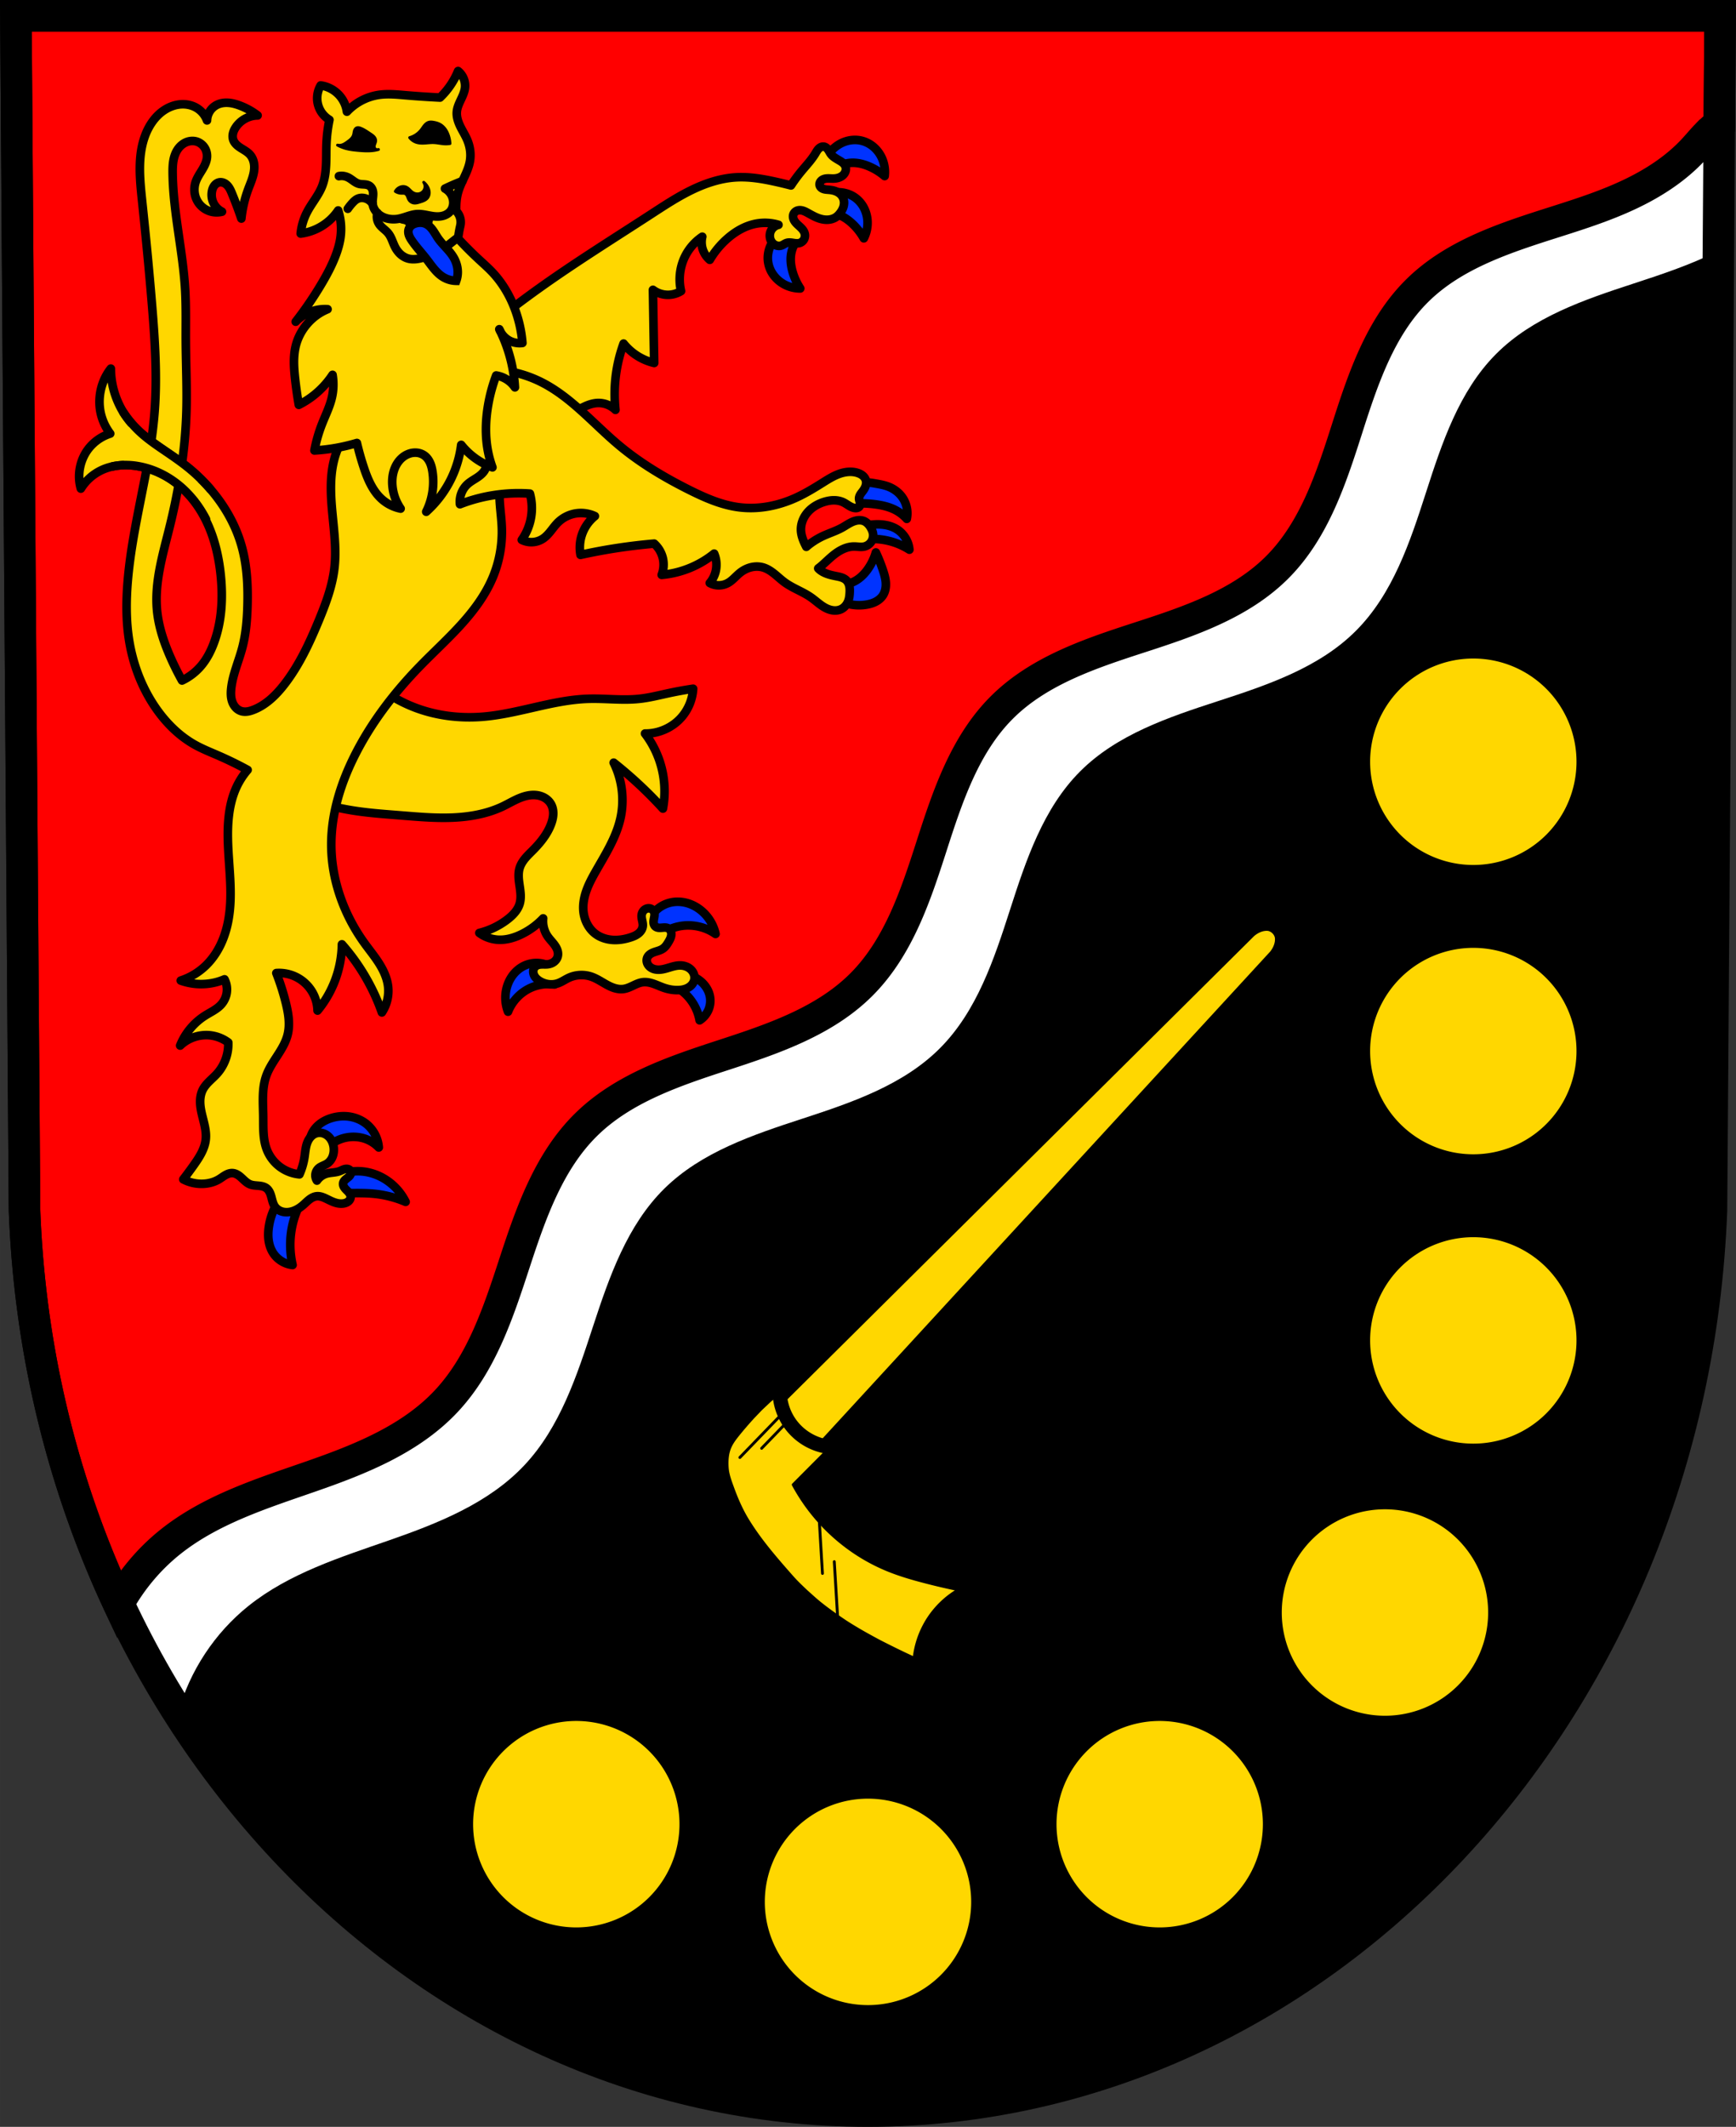 <svg xmlns="http://www.w3.org/2000/svg" width="646.036" height="791.22" viewBox="0 0 605.658 741.769"><rect x="0" y="0" width="605.658" height="741.769" fill="#333333" stroke="none"/><path style="fill:#fff;fill-rule:evenodd;stroke:none;stroke-width:11;stroke-opacity:1" d="m-45.975 44.918 3.015 416.625c6.58 175.25 136.598 314.046 294.274 314.144 157.533-.215 287.6-139.061 294.273-314.144l3.016-416.625H251.321z" transform="translate(51.515 -39.418)"/><path style="fill:red;fill-opacity:1;fill-rule:evenodd;stroke:#000;stroke-width:11;stroke-opacity:1" d="m5.54 5.5 3.015 416.625c1.852 49.341 13.492 95.792 32.777 137.072 4.569-8.19 10.696-15.517 18.02-21.379 14.178-11.349 31.968-16.931 49.12-22.898 17.154-5.967 34.715-12.946 47.15-26.184 12.445-13.25 18.299-31.2 23.958-48.476 5.66-17.276 11.892-35.176 24.828-47.95 12.941-12.778 30.917-18.78 48.205-24.425 17.289-5.646 35.253-11.75 48.065-24.658 12.814-12.911 18.78-30.921 24.353-48.237 5.573-17.315 11.574-35.32 24.432-48.187 12.858-12.868 30.86-18.884 48.162-24.5 17.302-5.617 35.3-11.669 48.11-24.584 12.812-12.919 18.714-30.966 24.255-48.297 5.541-17.33 11.566-35.364 24.53-48.131 12.972-12.775 31.098-18.517 48.449-24.033 8.675-2.758 17.365-5.574 25.593-9.467 8.23-3.893 16.03-8.914 22.227-15.582 1.538-1.654 2.973-3.404 4.541-5.03a44.467 44.467 0 0 1 4.518-4.062l.271-37.617H5.54z"/><path style="fill:#000;fill-opacity:1;fill-rule:evenodd;stroke:none;stroke-width:11;stroke-opacity:1" d="M599.525 87.469c-9.36 4.752-19.592 8.15-29.601 11.42-17.288 5.647-35.25 11.753-48.063 24.66-12.815 12.91-18.79 30.918-24.365 48.232-5.575 17.315-11.574 35.319-24.422 48.196-12.847 12.876-30.837 18.915-48.135 24.54-17.297 5.626-35.287 11.667-48.134 24.544-12.848 12.877-18.845 30.88-24.42 48.195-5.576 17.314-11.55 35.32-24.365 48.228-12.815 12.906-30.779 19.01-48.067 24.657-17.288 5.646-35.264 11.648-48.205 24.427-12.935 12.774-19.167 30.673-24.826 47.95-5.66 17.276-11.513 35.226-23.96 48.476-12.433 13.237-29.996 20.217-47.15 26.184-17.153 5.966-34.94 11.549-49.119 22.898-11.771 9.423-20.465 22.616-24.521 37.137 53.477 84.186 141.605 138.995 240.658 139.057 157.534-.215 287.6-139.062 294.274-314.145l2.421-334.656z"/><path style="fill:none;fill-rule:evenodd;stroke:#000;stroke-width:11;stroke-opacity:1" d="m-45.975 44.918 3.015 416.625c6.58 175.25 136.598 314.046 294.274 314.144 157.533-.215 287.6-139.061 294.273-314.144l3.016-416.625H251.321z" transform="translate(51.515 -39.418)"/><path style="fill:#03f;fill-opacity:1;fill-rule:evenodd;stroke:#000;stroke-width:3;stroke-linecap:butt;stroke-linejoin:round;stroke-miterlimit:4;stroke-dasharray:none;stroke-opacity:1" d="M116.073 148.278a9.824 9.824 0 0 1 2.006.175 10.129 10.129 0 0 1 4.396 2.066 11.164 11.164 0 0 1 3.01 3.82 11.83 11.83 0 0 1 1.09 6.542 21.336 21.336 0 0 0-5.228-3.272c-2.19-.961-4.594-1.552-6.973-1.307a10.407 10.407 0 0 0-6.1 2.835l-2.834-3.054a12.8 12.8 0 0 1 2.833-4.36c1.264-1.274 2.806-2.278 4.502-2.864a10.556 10.556 0 0 1 3.298-.581zm-5.529 18.248c1.794.04 3.583.53 5.115 1.463 1.396.851 2.565 2.06 3.402 3.466a11.178 11.178 0 0 1 1.496 4.63 11.82 11.82 0 0 1-1.25 6.512 21.355 21.355 0 0 0-3.767-4.886c-1.719-1.663-3.767-3.055-6.082-3.653a10.406 10.406 0 0 0-6.706.535l-1.594-3.846a12.795 12.795 0 0 1 4.172-3.102c1.627-.755 3.421-1.16 5.214-1.12zM94.936 178.5l2.683 3.185a10.413 10.413 0 0 0-3.548 5.716c-.532 2.333-.238 4.792.45 7.083a21.36 21.36 0 0 0 2.612 5.59c-2.24 0-4.477-.66-6.358-1.875a11.16 11.16 0 0 1-3.423-3.455 10.136 10.136 0 0 1-1.517-4.616c-.126-1.79.256-3.607 1.043-5.22.787-1.612 1.972-3.02 3.39-4.12a12.793 12.793 0 0 1 4.668-2.288zm25.144 89.268c1.099-.052 2.193.141 3.276.332 1.511.267 3.034.53 4.468 1.078 1.877.717 3.579 1.934 4.777 3.548a9.76 9.76 0 0 1 1.695 7.707 14.027 14.027 0 0 0-3.698-2.93c-2.267-1.24-4.835-1.828-7.396-2.158a40.703 40.703 0 0 0-6.626-.306l-.77-3.394a3.705 3.705 0 0 1 1.233-2.773c.824-.729 1.943-1.051 3.041-1.104zm3.325 14.592c.535-.02 1.072-.016 1.607.014 2.024.11 4.06.588 5.784 1.651 2.474 1.526 4.16 4.26 4.409 7.155a24.13 24.13 0 0 0-6.062-2.753 24.171 24.171 0 0 0-9.642-.823l-.827-4.405a17.547 17.547 0 0 1 4.731-.838zm.106 9.79a58.752 58.752 0 0 1 2.464 6.166c.483 1.438.913 2.91 1.004 4.425.092 1.514-.179 3.088-1.004 4.36-.612.944-1.505 1.687-2.5 2.21-.996.524-2.093.84-3.201 1.03-3.224.553-6.62.058-9.554-1.39l-.768-5.858a9.26 9.26 0 0 0 4.775-.308c2.567-.871 4.64-2.844 6.165-5.087a19.805 19.805 0 0 0 2.619-5.549zM54.536 413.974c.913.012 1.825.132 2.712.35 1.773.437 3.444 1.265 4.898 2.37a14.728 14.728 0 0 1 5.426 8.505c-3.47-2.427-7.897-3.444-12.078-2.776a16.625 16.625 0 0 0-8.397 3.99l-3.152-4.86a10.943 10.943 0 0 1 2.977-4.685 10.934 10.934 0 0 1 7.614-2.894zM5.4 435.333c.428.012.854.051 1.277.119 1.693.269 3.314.986 4.654 2.055l.07 5.305a15.237 15.237 0 0 0-8.432 1.235c-3.525 1.62-6.38 4.65-7.79 8.266a13.491 13.491 0 0 1-.193-9.241c.546-1.583 1.397-3.066 2.526-4.302 1.13-1.235 2.54-2.222 4.108-2.809a10.021 10.021 0 0 1 3.78-.628zm48.4 3.51a14.29 14.29 0 0 1 4.077.53c1.812.51 3.532 1.395 4.914 2.672 1.382 1.278 2.413 2.96 2.794 4.803a8.179 8.179 0 0 1-.466 4.793 8.17 8.17 0 0 1-3.098 3.684c-.728-4.172-3.127-8.03-6.549-10.524a16.632 16.632 0 0 0-8.753-3.142l5.712-2.732a14.19 14.19 0 0 1 1.37-.085zm-116.236 49.919c.821-.016 1.643.04 2.454.172 2.162.355 4.24 1.265 5.923 2.668a11.746 11.746 0 0 1 4.141 8.065 12.103 12.103 0 0 0-3.706-2.616c-3.057-1.386-6.67-1.423-9.803-.219a13.506 13.506 0 0 0-5.666 4.142l-5.014-1.088a9.216 9.216 0 0 1 1.746-6.54c1.434-1.92 3.593-3.216 5.882-3.926a14.664 14.664 0 0 1 4.043-.658zm5.326 19.19c3.47.03 6.906 1.146 9.806 3.053a19.612 19.612 0 0 1 6.755 7.63 37.531 37.531 0 0 0-11.112-2.835c-2.605-.25-5.227-.229-7.844-.218-2.107.008-4.214.008-6.32 0l1.525-6.105a17.073 17.073 0 0 1 7.19-1.526zm-26.582 8.72 7.19 1.091a31.461 31.461 0 0 0-3.705 9.81 31.504 31.504 0 0 0 .218 13.08c-2.713-.292-5.264-1.855-6.754-4.143-.864-1.325-1.378-2.861-1.6-4.427-.22-1.567-.156-3.164.073-4.729a22.769 22.769 0 0 1 4.578-10.682z" transform="translate(182.064 -99.475)"/><path d="M104.924 150.617c.172-.02.346-.017.516.016.299.058.577.204.814.395.237.191.435.427.61.677.348.5.605 1.06.974 1.545.823 1.083 2.112 1.68 3.268 2.398a6.5 6.5 0 0 1 1.009.74c.306.285.569.62.733 1.003.234.545.254 1.173.09 1.742a3.226 3.226 0 0 1-.943 1.48c-.878.796-2.101 1.117-3.286 1.14-1.047.019-2.12-.17-3.128.11-.504.141-.986.408-1.315.815a1.82 1.82 0 0 0-.352.695 1.553 1.553 0 0 0 0 .777c.085.31.276.587.519.798.243.211.536.36.842.46.611.201 1.267.212 1.908.27.816.071 1.63.223 2.388.533.758.31 1.46.785 1.969 1.428.536.678.84 1.533.871 2.397a5.011 5.011 0 0 1-.404 2.096c-.276.662-.67 1.271-1.12 1.829-.324.4-.68.778-1.09 1.09-.908.69-2.055 1.029-3.196 1.063-1.14.035-2.275-.221-3.34-.627-1.216-.463-2.347-1.117-3.486-1.744-.539-.296-1.085-.59-1.671-.773-.586-.184-1.222-.254-1.817-.099a2.349 2.349 0 0 0-.92.47 2.096 2.096 0 0 0-.604.838 2.237 2.237 0 0 0-.128 1.049c.038.353.151.697.311 1.014.32.635.821 1.158 1.341 1.642.481.448.986.873 1.424 1.362.438.49.81 1.055.973 1.691a2.83 2.83 0 0 1-.221 1.986 2.623 2.623 0 0 1-1.522 1.284c-.735.228-1.527.107-2.288-.012-.761-.12-1.558-.232-2.288.012-.618.206-1.131.65-1.743.871-.784.285-1.69.17-2.41-.252-.719-.422-1.25-1.134-1.511-1.927a3.946 3.946 0 0 1 .308-3.133 3.944 3.944 0 0 1 2.524-1.882 16.686 16.686 0 0 0-7.626-.436c-3.922.693-7.496 2.79-10.46 5.45a30.383 30.383 0 0 0-5.884 7.195 8.092 8.092 0 0 1-2.396-3.487 8.11 8.11 0 0 1-.218-4.579 17.964 17.964 0 0 0-5.23 5.45c-2.456 3.987-3.257 8.96-2.178 13.517a8.743 8.743 0 0 1-4.576 1.308 8.76 8.76 0 0 1-5.23-1.744 9241.303 9241.303 0 0 0 .435 25.508 19.5 19.5 0 0 1-10.676-6.759 51.558 51.558 0 0 0-2.833 12.208 51.565 51.565 0 0 0 0 10.9 8.515 8.515 0 0 0-6.102-2.397c-1.663.043-3.279.58-4.782 1.293-1.503.713-2.914 1.604-4.369 2.412-4.418 2.458-9.328 4.172-14.38 4.361a25.412 25.412 0 0 1-13.61-3.389 25.428 25.428 0 0 1-9.706-10.127l10.024-22.237a365.888 365.888 0 0 1 16.123-12.209c12.756-9.114 26.08-17.396 39.222-25.943 4.599-2.99 9.191-6.023 14.124-8.422 4.933-2.398 10.252-4.158 15.729-4.44 4.54-.235 9.07.546 13.51 1.525 1.823.402 3.64.838 5.447 1.308a55.895 55.895 0 0 1 3.703-5.013c1.653-1.994 3.455-3.888 4.795-6.105.358-.592.687-1.215 1.179-1.702.246-.244.533-.452.853-.582.16-.065.33-.11.502-.131zM-54.656 334.99a49.647 49.647 0 0 0 17.572 11.33c7.436 2.797 15.514 3.765 23.43 3.126 12.389-1 24.285-5.843 36.707-6.252 5.988-.197 12.005.644 17.963 0 3.428-.37 6.782-1.227 10.153-1.954a135.384 135.384 0 0 1 8.591-1.561 16.73 16.73 0 0 1-3.905 9.767c-3.152 3.72-8.012 5.93-12.887 5.86a33.291 33.291 0 0 1 6.249 14.066 33.236 33.236 0 0 1 0 12.11 145.327 145.327 0 0 0-17.182-16.017c2.984 5.985 3.826 13.012 2.342 19.534-1.505 6.616-5.238 12.464-8.59 18.362-1.232 2.168-2.425 4.371-3.258 6.72-.834 2.35-1.3 4.866-1.037 7.346.323 3.043 1.824 6.008 4.294 7.813 1.7 1.242 3.788 1.9 5.889 2.04 2.1.141 4.215-.218 6.217-.866.975-.316 1.942-.71 2.745-1.346.402-.318.76-.695 1.032-1.129.273-.434.46-.925.518-1.434.074-.653-.061-1.31-.197-1.953-.135-.643-.27-1.3-.193-1.954.07-.597.326-1.176.744-1.609.417-.433.998-.71 1.598-.734.403-.016.812.082 1.158.287.347.205.63.517.795.885.18.4.215.852.181 1.29-.033.437-.131.866-.21 1.297-.08.432-.141.872-.096 1.308.046.436.207.872.516 1.183.287.289.683.452 1.084.518.402.067.812.044 1.217.01.406-.034.812-.08 1.22-.062.406.018.818.104 1.165.316.372.227.65.59.808.997.157.405.198.851.152 1.284-.092.866-.516 1.659-.96 2.408-.523.881-1.108 1.763-1.952 2.345-.887.612-1.975.837-2.991 1.196-.508.18-1.007.398-1.446.71-.44.311-.819.723-1.03 1.219a2.599 2.599 0 0 0-.076 1.763c.176.575.534 1.085.993 1.473a4.094 4.094 0 0 0 1.593.812 5.75 5.75 0 0 0 1.786.165c1.198-.064 2.359-.425 3.508-.772 1.15-.347 2.32-.686 3.52-.706 1.378-.024 2.792.406 3.808 1.339a4.25 4.25 0 0 1 1.138 1.703c.23.65.283 1.364.13 2.036-.13.57-.403 1.1-.772 1.552a4.729 4.729 0 0 1-1.338 1.111c-1.014.575-2.193.804-3.358.854-1.72.074-3.446-.225-5.075-.781-1.224-.418-2.394-.978-3.615-1.402-1.222-.423-2.522-.71-3.805-.552-1.17.144-2.26.648-3.325 1.152-1.065.504-2.148 1.02-3.314 1.192-1.015.15-2.057.03-3.045-.251-.987-.28-1.923-.719-2.825-1.208-1.805-.979-3.51-2.178-5.453-2.838-2.528-.86-5.384-.724-7.811.39-1.324.608-2.522 1.492-3.905 1.953-2.055.685-4.393.34-6.247-.781-.88-.532-1.683-1.264-2.064-2.22a2.926 2.926 0 0 1-.19-1.512c.078-.508.316-.996.692-1.347.272-.254.61-.432.964-.546a4.402 4.402 0 0 1 1.098-.187c.743-.042 1.494.034 2.234-.049.784-.087 1.554-.358 2.188-.827.634-.47 1.124-1.144 1.325-1.908.174-.659.13-1.363-.06-2.017-.19-.655-.519-1.262-.906-1.822-.774-1.122-1.78-2.067-2.547-3.193a9.395 9.395 0 0 1-1.562-6.25 26.404 26.404 0 0 1-7.42 5.469c-2.665 1.318-5.628 2.188-8.591 1.953-2.247-.178-4.438-1-6.247-2.344a26.73 26.73 0 0 0 9.762-4.688c1.873-1.431 3.616-3.212 4.294-5.47.605-2.013.301-4.173-.008-6.252-.307-2.08-.608-4.24.008-6.25.386-1.26 1.115-2.39 1.958-3.4.843-1.012 1.803-1.915 2.729-2.85 2.585-2.613 4.948-5.55 6.248-8.988.429-1.133.738-2.32.783-3.531.045-1.21-.185-2.447-.783-3.5-.509-.898-1.274-1.64-2.16-2.167a7.4 7.4 0 0 0-2.917-.96c-2.077-.243-4.174.303-6.1 1.116-1.926.812-3.728 1.892-5.615 2.792-5.492 2.621-11.619 3.687-17.7 3.927-6.08.24-12.16-.318-18.226-.802-5.217-.416-10.444-.778-15.62-1.563a96.433 96.433 0 0 1-21.477-5.86l24.993-41.414z" style="fill:gold;fill-opacity:1;fill-rule:evenodd;stroke:#000;stroke-width:3;stroke-linecap:butt;stroke-linejoin:round;stroke-miterlimit:4;stroke-dasharray:none;stroke-opacity:1" transform="translate(182.064 -99.475)"/><path d="M-135.772 288.634c-.748 4.555-1.365 9.134-1.743 13.734-.548 6.68-.587 13.433.436 20.057 1.322 8.554 4.447 16.862 9.37 23.981 3.598 5.204 8.195 9.794 13.727 12.863 2.588 1.436 5.349 2.525 8.062 3.706a127.377 127.377 0 0 1 10.241 5.014 25.841 25.841 0 0 0-3.922 6.105c-1.416 3.088-2.21 6.436-2.614 9.81-1.253 10.477 1.203 21.088.435 31.612-.277 3.805-.983 7.599-2.348 11.162-1.365 3.564-3.406 6.897-6.15 9.548a22.615 22.615 0 0 1-8.716 5.233 20.899 20.899 0 0 0 11.985.654 20.768 20.768 0 0 0 3.268-1.09 7.867 7.867 0 0 1 .798 4.528 7.867 7.867 0 0 1-1.887 4.192c-1.525 1.732-3.714 2.693-5.666 3.924a22.25 22.25 0 0 0-8.715 10.465c2.892-2.801 7.138-4.134 11.112-3.488a13.04 13.04 0 0 1 5.666 2.398c.165 3.956-1.274 7.956-3.923 10.9-.847.942-1.807 1.775-2.705 2.669-.898.893-1.745 1.863-2.306 3-.648 1.311-.887 2.797-.864 4.26.023 1.462.298 2.91.636 4.333.676 2.846 1.614 5.719 1.317 8.63-.337 3.304-2.221 6.226-4.14 8.938a151.93 151.93 0 0 1-3.704 5.014 13.72 13.72 0 0 0 7.409 1.526c1.756-.137 3.497-.625 5.011-1.526.769-.458 1.473-1.018 2.25-1.463.775-.445 1.652-.777 2.544-.717.613.04 1.203.266 1.731.58.529.314 1 .715 1.451 1.13.904.833 1.777 1.76 2.919 2.214.91.362 1.911.39 2.887.477.975.086 1.989.252 2.778.831.493.361.869.865 1.145 1.41.276.546.458 1.133.617 1.723.317 1.18.563 2.424 1.289 3.407.665.9 1.695 1.5 2.788 1.736 1.094.237 2.246.127 3.313-.21 1.376-.434 2.615-1.233 3.704-2.18.73-.634 1.4-1.337 2.168-1.922.77-.585 1.663-1.055 2.626-1.13 1.138-.088 2.24.378 3.268.872 1.034.497 2.055 1.034 3.15 1.375 1.095.34 2.287.475 3.387.151.504-.148.987-.396 1.354-.77.368-.375.612-.885.607-1.41-.004-.472-.204-.924-.478-1.309-.274-.384-.619-.711-.954-1.043-.335-.333-.665-.678-.9-1.087-.236-.41-.37-.893-.282-1.357.08-.425.337-.8.644-1.105.306-.306.663-.555 1-.828.335-.272.657-.577.861-.959.102-.19.174-.399.197-.614a1.28 1.28 0 0 0-.088-.636c-.143-.337-.448-.59-.792-.715-.344-.125-.723-.13-1.083-.065-.72.13-1.36.526-2.047.78-1.46.538-3.087.418-4.576.872a6.187 6.187 0 0 0-3.268 2.398 3.367 3.367 0 0 1-.497-2.304 3.367 3.367 0 0 1 1.15-2.056c.824-.692 1.927-.948 2.833-1.526.848-.542 1.502-1.362 1.901-2.285.4-.922.55-1.944.496-2.948-.086-1.633-.74-3.271-1.96-4.36a4.785 4.785 0 0 0-1.83-1.03 4.071 4.071 0 0 0-2.093-.06 4.255 4.255 0 0 0-1.806.973 5.652 5.652 0 0 0-1.245 1.643c-.922 1.797-.993 3.89-1.307 5.886a23.348 23.348 0 0 1-1.743 5.887 13.67 13.67 0 0 1-6.861-2.658 13.67 13.67 0 0 1-4.47-5.845c-1.469-3.691-1.253-7.8-1.307-11.772-.065-4.767-.527-9.687 1.09-14.17.907-2.517 2.426-4.758 3.877-7.005 1.451-2.248 2.868-4.575 3.53-7.166.949-3.707.276-7.626-.653-11.337a84.592 84.592 0 0 0-3.268-10.246c2.64-.187 5.33.428 7.626 1.744a13.51 13.51 0 0 1 4.865 4.782 13.51 13.51 0 0 1 1.89 6.554 37.318 37.318 0 0 0 6.319-11.118 37.31 37.31 0 0 0 2.179-11.99 72.223 72.223 0 0 1 13.945 23.762 13.667 13.667 0 0 0 2.18-8.938c-.315-2.914-1.57-5.655-3.131-8.136-1.561-2.48-3.435-4.748-5.15-7.125-7.2-9.985-11.566-22.135-11.548-34.445.015-11.014 3.479-21.808 8.498-31.612 5.776-11.283 13.605-21.435 22.443-30.521 4.714-4.846 9.722-9.406 14.267-14.41 4.544-5.005 8.652-10.515 11.227-16.766 2.238-5.432 3.27-11.351 3.05-17.222-.198-5.32-1.402-10.68-.435-15.915.772-4.182 2.886-7.998 3.942-12.117.529-2.06.789-4.217.462-6.318-.326-2.1-1.278-4.147-2.879-5.546-1.374-1.2-3.159-1.87-4.97-2.088-1.811-.218-3.652-.004-5.43.405-3.555.818-6.916 2.412-10.518 2.99-3.747.603-7.572.08-11.33-.441-3.76-.521-7.586-1.04-11.331-.43-3.745.61-7.3 2.373-10.024 5.014-3.122 3.028-5.086 7.107-6.1 11.337-1.456 6.065-1.054 12.408-.455 18.617.598 6.209 1.384 12.465.672 18.662-.73 6.348-3.007 12.407-5.447 18.313-3.226 7.806-6.815 15.558-11.985 22.237-2.912 3.762-6.448 7.245-10.894 8.938-.66.252-1.34.463-2.04.56-.7.097-1.423.078-2.1-.124-.762-.226-1.447-.68-1.988-1.261a5.834 5.834 0 0 1-1.204-2.037c-.53-1.497-.52-3.132-.343-4.71.55-4.858 2.62-9.396 3.866-14.123 1.278-4.847 1.683-9.882 1.81-14.892.172-6.75-.162-13.576-1.924-20.095-3.132-11.589-10.73-21.7-20.264-28.995-6.427-4.92-13.85-8.765-18.957-15.043-4.17-5.126-6.518-11.705-6.537-18.313-3.62 4.59-4.874 10.949-3.268 16.569a18.586 18.586 0 0 0 3.05 6.104 15.661 15.661 0 0 0-7.19 4.796c-3.295 3.902-4.479 9.486-3.051 14.389a17.014 17.014 0 0 1 6.973-6.322c3.94-1.925 8.53-2.246 12.856-1.526 5.09.846 9.922 3.09 13.945 6.322 4.697 3.773 8.268 8.843 10.692 14.36 2.423 5.515 3.734 11.475 4.343 17.47.805 7.917.376 16.085-2.397 23.544-1.074 2.89-2.508 5.675-4.51 8.02a19.996 19.996 0 0 1-6.603 5.061 97.706 97.706 0 0 1-3.922-7.848c-2.347-5.277-4.238-10.821-4.794-16.57-.946-9.78 1.997-19.456 4.358-28.994 3.272-13.214 5.48-26.726 5.884-40.332.243-8.21-.172-16.423-.218-24.635-.034-5.96.125-11.927-.218-17.877-.784-13.58-4.178-26.949-4.358-40.55-.02-1.518 0-3.044.267-4.538.266-1.494.789-2.964 1.694-4.182.74-.996 1.738-1.811 2.893-2.264 1.155-.452 2.467-.527 3.644-.134a5.09 5.09 0 0 1 2.613 2.03c.617.94.918 2.079.873 3.202-.064 1.607-.805 3.106-1.631 4.485-.827 1.38-1.763 2.716-2.291 4.235a8.439 8.439 0 0 0-.367 4.097 7.98 7.98 0 0 0 1.674 3.751 7.774 7.774 0 0 0 3.543 2.447c1.38.46 2.89.52 4.302.17a6.66 6.66 0 0 1-2.956-3.01 6.66 6.66 0 0 1-.53-4.185c.14-.699.4-1.385.84-1.946.44-.562 1.07-.992 1.774-1.106a2.77 2.77 0 0 1 1.551.223c.484.215.91.55 1.266.942.711.784 1.138 1.78 1.541 2.76a145.87 145.87 0 0 1 3.268 8.72 41.9 41.9 0 0 1 2.397-10.247c.736-1.978 1.627-3.922 1.972-6.005.172-1.04.204-2.113.006-3.15-.198-1.036-.633-2.037-1.324-2.835-.873-1.009-2.09-1.638-3.215-2.355-.563-.358-1.111-.746-1.583-1.217-.473-.47-.87-1.03-1.085-1.66-.25-.727-.249-1.525-.073-2.273.175-.747.52-1.447.944-2.088 1.661-2.512 4.615-4.116 7.627-4.142a24.085 24.085 0 0 0-6.32-3.488c-1.261-.466-2.573-.828-3.916-.917-1.342-.09-2.721.103-3.928.699a6.299 6.299 0 0 0-2.501 2.24 6.299 6.299 0 0 0-.985 3.21 8.53 8.53 0 0 0-3.268-4.142c-1.628-1.08-3.618-1.57-5.57-1.49-1.951.08-3.863.712-5.543 1.708-3.404 2.017-5.799 5.453-7.19 9.156-2.688 7.152-1.89 15.076-1.09 22.673 1.285 12.197 2.479 24.404 3.486 36.626 1.022 12.402 1.852 24.874.872 37.28-1.208 15.287-5.141 30.213-7.627 45.346z" style="fill:gold;fill-opacity:1;fill-rule:evenodd;stroke:#000;stroke-width:3;stroke-linecap:butt;stroke-linejoin:round;stroke-miterlimit:4;stroke-dasharray:none;stroke-opacity:1" transform="translate(182.064 -99.475)"/><path d="M-112.721 265.814a56.933 56.933 0 0 0-2.612-2.355c-2.343-1.984-4.842-3.776-7.373-5.513-3.41-2.341-6.896-4.599-9.992-7.341a41.185 41.185 0 0 1-4.163-4.265l-2.137 15.353a26.588 26.588 0 0 1 4.97.344c2.48.407 4.899 1.168 7.19 2.201a31.754 31.754 0 0 1 3.498 1.848 33.757 33.757 0 0 1 6.742 5.451c.864.901 1.681 1.847 2.447 2.833l1.43-8.556z" style="fill:gold;fill-opacity:1;fill-rule:evenodd;stroke:none;stroke-width:1px;stroke-linecap:butt;stroke-linejoin:miter;stroke-opacity:1" transform="translate(182.064 -99.475)"/><path d="M-110.205 280.549a39.778 39.778 0 0 0-2.552-4.27 37.54 37.54 0 0 0-3.841-4.742 33.692 33.692 0 0 0-6.742-5.451 31.57 31.57 0 0 0-3.497-1.848 29.4 29.4 0 0 0-7.191-2.201 24.757 24.757 0 0 0-4.97-.344 22.327 22.327 0 0 0-3.817.468M-108.71 270.025a62.302 62.302 0 0 0-4.011-4.211 58.983 58.983 0 0 0-2.612-2.355c-2.341-1.986-4.842-3.775-7.373-5.513-1.047-.72-2.1-1.43-3.147-2.148-2.364-1.62-4.709-3.283-6.845-5.193a38.044 38.044 0 0 1-6.277-7.234" style="fill:none;fill-rule:evenodd;stroke:#000;stroke-width:3;stroke-linecap:round;stroke-linejoin:miter;stroke-miterlimit:4;stroke-dasharray:none;stroke-opacity:1" transform="translate(182.064 -99.475)"/><path style="fill:gold;fill-opacity:1;fill-rule:evenodd;stroke:#000;stroke-width:3;stroke-linecap:butt;stroke-linejoin:round;stroke-miterlimit:4;stroke-dasharray:none;stroke-opacity:1" d="M-11.515 228.287c6.392.094 12.765 1.64 18.467 4.536 10.39 5.276 18.068 14.554 27.019 22.019 7.415 6.184 15.77 11.161 24.405 15.48 5.597 2.798 11.435 5.363 17.648 6.104 6.59.786 13.341-.546 19.394-3.27 3.264-1.469 6.335-3.33 9.368-5.232 1.887-1.184 3.781-2.396 5.874-3.157 2.093-.76 4.436-1.042 6.546-.332.636.214 1.248.518 1.757.955.508.436.91 1.012 1.076 1.662.166.645.095 1.335-.12 1.965-.217.63-.572 1.204-.97 1.74-.296.398-.62.781-.875 1.208-.255.427-.442.91-.432 1.408.009.447.175.875.283 1.309.054.217.092.438.09.661-.003.224-.046.45-.154.646-.16.29-.448.496-.763.597-.314.1-.654.102-.98.056-.73-.102-1.404-.44-2.033-.823-.628-.383-1.228-.814-1.89-1.137-1.002-.49-2.124-.71-3.24-.72-1.115-.01-2.225.187-3.296.501-2.242.659-4.356 1.86-5.902 3.612-1.547 1.754-2.492 4.08-2.38 6.416.07 1.448.532 2.85 1.12 4.173.23.516.487 1.018.742 1.52a25.196 25.196 0 0 1 5.66-3.68c2.269-1.074 4.698-1.807 6.89-3.029 1.218-.68 2.36-1.508 3.648-2.042.645-.268 1.326-.46 2.022-.507.696-.048 1.41.053 2.042.347.957.444 1.668 1.294 2.204 2.202.402.68.728 1.42.827 2.202a4.068 4.068 0 0 1-.67 2.784 3.996 3.996 0 0 1-2.36 1.618c-1.167.273-2.385 0-3.583 0-2.518 0-4.893 1.215-6.886 2.753-1.648 1.272-3.104 2.774-4.684 4.13-.306.26-.631.497-.946.748.098.1.19.204.294.298.796.719 1.763 1.228 2.771 1.595s2.061.595 3.113.803c.667.131 1.337.257 1.978.48.641.225 1.257.553 1.726 1.045.531.559.845 1.3.994 2.056.148.757.14 1.535.095 2.305-.051.885-.15 1.777-.435 2.616-.442 1.305-1.364 2.477-2.614 3.054-.898.415-1.924.51-2.902.365-.979-.144-1.915-.517-2.777-1.003-1.723-.97-3.16-2.373-4.782-3.506-2.882-2.016-6.306-3.163-9.152-5.23-1.256-.913-2.38-1.993-3.592-2.964-1.212-.972-2.538-1.85-4.033-2.27-1.384-.388-2.872-.365-4.262-.002-1.39.363-2.684 1.06-3.801 1.965-1.406 1.14-2.553 2.614-4.138 3.486-.963.53-2.061.813-3.16.813a6.593 6.593 0 0 1-3.16-.813 9.883 9.883 0 0 0 1.96-3.705 9.947 9.947 0 0 0-.435-6.54 34.093 34.093 0 0 1-18.302 7.413 9.936 9.936 0 0 0 .435-5.67 9.931 9.931 0 0 0-3.052-5.23 196.388 196.388 0 0 0-25.71 3.923c-.375-2.018-.301-4.12.216-6.105a14.169 14.169 0 0 1 4.795-7.412 11.512 11.512 0 0 0-6.77-.924 11.505 11.505 0 0 0-6.086 3.103c-.921.903-1.683 1.955-2.487 2.964-.805 1.008-1.67 1.991-2.743 2.706a7.397 7.397 0 0 1-3.646 1.22 7.392 7.392 0 0 1-3.763-.785 19.344 19.344 0 0 0 3.268-8.065 19.35 19.35 0 0 0-.435-8.068 56.528 56.528 0 0 0-24.405 3.707c-.293-2.562.712-5.24 2.616-6.977.982-.896 2.162-1.537 3.273-2.264 1.112-.727 2.193-1.582 2.828-2.75.642-1.182.767-2.583.654-3.923-.185-2.186-.958-4.276-1.743-6.324a344.354 344.354 0 0 0-6.755-16.35l2.832-8.067a41.506 41.506 0 0 1 6.374-.394z" transform="translate(182.064 -99.475)"/><path d="M-10.263 194.454c3.465 3.68 6.077 8.126 7.844 12.862A43.734 43.734 0 0 1 .196 219.09a7.605 7.605 0 0 1-3.704-.436 7.671 7.671 0 0 1-4.358-4.36 51.646 51.646 0 0 1 5.447 20.274 9.81 9.81 0 0 0-1.525-1.744 9.865 9.865 0 0 0-5.011-2.398 56.94 56.94 0 0 0-2.833 10.465c-.91 5.33-1.05 10.828 0 16.132a36.589 36.589 0 0 0 1.525 5.45 24.81 24.81 0 0 1-10.895-7.848 37.614 37.614 0 0 1-3.486 11.773 37.646 37.646 0 0 1-8.716 11.554A23.504 23.504 0 0 0-31.181 264c-.165-1.073-.408-2.142-.851-3.133-.444-.99-1.1-1.903-1.982-2.536a5.38 5.38 0 0 0-2.532-.953 6.376 6.376 0 0 0-2.697.3c-1.237.408-2.349 1.164-3.234 2.12-.885.955-1.549 2.106-1.996 3.33-.708 1.939-.876 4.052-.653 6.104a16.708 16.708 0 0 0 2.832 7.63 14.189 14.189 0 0 1-6.537-3.27c-3.226-2.863-4.961-7.023-6.319-11.118a97.617 97.617 0 0 1-2.397-8.503 65.293 65.293 0 0 1-14.817 2.616 50.512 50.512 0 0 1 2.615-9.156c1.216-3.109 2.746-6.12 3.487-9.374.584-2.569.658-5.252.217-7.849a30.642 30.642 0 0 1-11.766 10.465c-.534-3.037-.97-6.092-1.307-9.157-.416-3.776-.675-7.643.218-11.336 1.382-5.72 5.653-10.664 11.112-12.863a14.122 14.122 0 0 0-5.23.654 14.152 14.152 0 0 0-5.882 3.706 126.541 126.541 0 0 0 8.933-13.08c1.913-3.216 3.688-6.529 5.012-10.029.825-2.181 1.474-4.441 1.743-6.758a21.342 21.342 0 0 0-.871-8.938 18.704 18.704 0 0 1-3.051 3.488 18.814 18.814 0 0 1-10.023 4.578c.25-2.579.994-5.108 2.179-7.412 1.58-3.074 3.928-5.736 5.23-8.939 1.871-4.608 1.38-9.776 1.57-14.746.109-2.883.459-5.756 1.044-8.58a8.798 8.798 0 0 1-2.615-2.399 8.827 8.827 0 0 1-1.648-4.731 8.827 8.827 0 0 1 1.212-4.861 10.824 10.824 0 0 1 6.537 3.488 10.793 10.793 0 0 1 2.615 5.668 19.204 19.204 0 0 1 11.33-5.886c2.96-.408 5.964-.115 8.94.14 4.064.347 8.134.62 12.208.821a26.688 26.688 0 0 0 6.308-9.246 6.637 6.637 0 0 1 1.953 2.636 6.637 6.637 0 0 1 .444 3.25c-.17 1.458-.815 2.81-1.443 4.136-.628 1.325-1.257 2.688-1.39 4.15-.164 1.798.443 3.583 1.236 5.205.794 1.623 1.782 3.151 2.468 4.823.93 2.263 1.277 4.78.872 7.194-.413 2.457-1.57 4.714-2.615 6.976-.589 1.276-1.147 2.571-1.525 3.924-.396 1.419-.59 2.89-.654 4.36a25.223 25.223 0 0 0 0 2.18 5.562 5.562 0 0 1 1.525 4.579c-.05.367-.136.728-.218 1.09a35.734 35.734 0 0 0-.653 3.924c2.37 2.567 4.842 5.04 7.408 7.412 1.548 1.43 3.132 2.826 4.576 4.36z" style="fill:gold;fill-opacity:1;fill-rule:evenodd;stroke:#000;stroke-width:3;stroke-linecap:butt;stroke-linejoin:round;stroke-miterlimit:4;stroke-dasharray:none;stroke-opacity:1" transform="translate(182.064 -99.475)"/><path d="M-20.722 162.624a80.55 80.55 0 0 0-6.098 2.628 5.576 5.576 0 0 1 2.197 2.166c.509.91.754 1.964.697 3.005-.047.882-.315 1.761-.827 2.482-.56.789-1.397 1.36-2.307 1.69-.91.329-1.894.425-2.86.378-2.225-.108-4.393-.954-6.616-.827-2.275.13-4.371 1.264-6.615 1.655-2.289.398-4.77-.04-6.616-1.448-1.187-.907-2.098-2.24-2.274-3.723-.094-.792.02-1.591.1-2.384.081-.793.126-1.61-.1-2.374-.2-.677-.628-1.302-1.24-1.654-.52-.299-1.133-.386-1.73-.427-.598-.041-1.205-.043-1.785-.194-.66-.172-1.258-.53-1.82-.918-.56-.39-1.098-.816-1.694-1.15a5.563 5.563 0 0 0-1.654-.62 4.894 4.894 0 0 0-1.86 0" style="fill:none;fill-rule:evenodd;stroke:#000;stroke-width:3;stroke-linecap:round;stroke-linejoin:round;stroke-miterlimit:4;stroke-dasharray:none;stroke-opacity:1" transform="translate(182.064 -99.475)"/><path d="M-52.04 170.63a4.652 4.652 0 0 0-2.275-1.862c-.925-.35-1.985-.387-2.894 0-.729.31-1.322.867-1.86 1.448-.601.648-1.155 1.34-1.655 2.068M-50.387 173.732a4.739 4.739 0 0 0 .62 3.93c.824 1.212 2.167 1.973 3.101 3.103 1.183 1.43 1.616 3.322 2.48 4.964.481.911 1.103 1.754 1.87 2.441.768.688 1.684 1.218 2.679 1.489 1.549.42 3.202.2 4.755-.207 1.799-.471 3.506-1.235 5.168-2.069l2.577-1.293 4.315-3.391" style="fill:none;fill-rule:evenodd;stroke:#000;stroke-width:3;stroke-linecap:round;stroke-linejoin:round;stroke-miterlimit:4;stroke-dasharray:none;stroke-opacity:1" transform="translate(182.064 -99.475)"/><path d="M-30.23 175.077a1.909 1.909 0 0 0-1.138.93c-.234.446-.28.963-.413 1.448a3.85 3.85 0 0 1-1.137 1.862c-.592.524-1.337.836-2.068 1.137-.528.218-1.058.436-1.61.582-.553.146-1.131.22-1.697.142a2.361 2.361 0 0 1-.92-.309 1.522 1.522 0 0 1-.63-.725c-.155-.395-.104-.835-.078-1.258.013-.212.02-.425-.01-.635a1.32 1.32 0 0 0-.223-.589 1.257 1.257 0 0 0-.431-.363 2.308 2.308 0 0 0-.533-.195c-.368-.091-.75-.13-1.103-.27-.371-.145-.698-.4-.93-.723l2.584-1.138c.77-.34 1.548-.682 2.377-.827.545-.096 1.1-.104 1.654-.104.831.001 1.67.023 2.48.207.841.192 1.636.555 2.481.724a5.58 5.58 0 0 0 1.344.104z" style="fill:#000;fill-rule:evenodd;stroke:#000;stroke-width:1px;stroke-linecap:butt;stroke-linejoin:miter;stroke-opacity:1" transform="translate(182.064 -99.475)"/><path d="M-33.745 177.455c1.086.43 1.948 1.292 2.639 2.234.691.941 1.241 1.979 1.909 2.937 1.627 2.335 3.93 4.167 5.375 6.619.99 1.68 1.543 3.636 1.447 5.585a8.967 8.967 0 0 1-.517 2.585 9.053 9.053 0 0 1-4.445-1.241c-2.498-1.468-4.119-4.017-5.891-6.309-1.697-2.193-3.608-4.223-5.169-6.515-.406-.597-.792-1.22-1.016-1.907-.225-.687-.276-1.451-.017-2.126.196-.511.562-.947 1.002-1.273.44-.326.951-.545 1.478-.692 1.048-.292 2.194-.297 3.205.103z" style="fill:#03f;fill-opacity:1;fill-rule:evenodd;stroke:#000;stroke-width:3;stroke-linecap:round;stroke-linejoin:miter;stroke-miterlimit:4;stroke-dasharray:none;stroke-opacity:1" transform="translate(182.064 -99.475)"/><path d="M-31.623 142.03c.293.008.59.05.878.101.715.129 1.427.317 2.07.654.753.393 1.395.981 1.9 1.663.506.682.877 1.458 1.15 2.262.31.914.495 1.87.546 2.833a8.88 8.88 0 0 1-1.745.11c-1.315-.047-2.606-.387-3.921-.436-1.023-.038-2.043.1-3.065.166-1.02.065-2.067.052-3.036-.276a4.878 4.878 0 0 1-2.288-1.635 7.88 7.88 0 0 0 4.03-2.725c.386-.497.712-1.038 1.114-1.521.403-.483.9-.915 1.502-1.095.281-.084.572-.11.865-.101zM-57.306 144c.121-.014.245-.011.366.004.241.031.474.11.7.199 1.216.474 2.293 1.237 3.378 1.961.44.294.89.586 1.247.975.178.195.333.413.442.654.109.241.17.505.164.769-.011.412-.186.8-.325 1.19-.069.194-.13.392-.157.596-.027.205-.02.417.046.613.092.276.302.51.567.633.185.085.394.11.596.083-.42.108-.844.2-1.273.264-1.8.273-3.634.159-5.447 0-1.58-.138-3.165-.312-4.685-.762a13.279 13.279 0 0 1-2.614-1.09c.429.096.878.096 1.307 0 .766-.171 1.431-.633 2.07-1.09.448-.319.896-.643 1.286-1.03.39-.388.721-.846.893-1.369.147-.45.172-.931.291-1.39.06-.229.145-.454.276-.652.13-.197.306-.368.522-.465.11-.05.23-.08.35-.093zm7.024 7.677c.084-.022.169-.039.252-.062-.081.033-.165.05-.252.062zm16.05 11.383c.524.423.97.943 1.309 1.526.348.601.583 1.28.607 1.974.025.696-.17 1.409-.607 1.95-.316.392-.745.683-1.2.9-.453.218-.936.367-1.416.518-.372.117-.744.235-1.127.306-.383.072-.78.095-1.161.02a2.452 2.452 0 0 1-1.633-1.198c-.206-.364-.32-.775-.493-1.155a2.373 2.373 0 0 0-.325-.534c-.133-.161-.3-.3-.491-.382a1.613 1.613 0 0 0-.591-.115c-.202-.007-.404.007-.606.005a4.078 4.078 0 0 1-2.18-.654c.3-.548.76-1.007 1.308-1.308a3.047 3.047 0 0 1 1.296-.378c.453-.024.913.064 1.318.269.404.204.743.515 1.065.834.322.318.635.652 1.006.91.568.397 1.27.607 1.96.545.663-.06 1.3-.375 1.743-.872.378-.424.61-.977.649-1.544a2.611 2.611 0 0 0-.431-1.617z" style="fill:#000;fill-rule:evenodd;stroke:#000;stroke-width:1px;stroke-linecap:round;stroke-linejoin:round;stroke-opacity:1" transform="translate(182.064 -99.475)"/><path style="opacity:1;fill:gold;fill-opacity:1;fill-rule:nonzero;stroke:none;stroke-width:5;stroke-linecap:round;stroke-linejoin:round;stroke-miterlimit:4;stroke-dasharray:none;stroke-dashoffset:0;stroke-opacity:1" d="M462.496 269.084a36 36 0 0 0-36 36 36 36 0 0 0 36 36 36 36 0 0 0 36-36 36 36 0 0 0-36-36zm0 100.908a36 36 0 0 0-36 36 36 36 0 0 0 36 36 36 36 0 0 0 36-36 36 36 0 0 0-36-36zm0 100.907a36 36 0 0 0-36 36 36 36 0 0 0 36 36 36 36 0 0 0 36-36 36 36 0 0 0-36-36zm-30.826 94.898a36 36 0 0 0-36 36 36 36 0 0 0 36 36 36 36 0 0 0 36-36 36 36 0 0 0-36-36zm-282.127 73.826a36 36 0 0 0-36 36 36 36 0 0 0 36 36 36 36 0 0 0 36-36 36 36 0 0 0-36-36zm203.54 0a36 36 0 0 0-36 36 36 36 0 0 0 36 36 36 36 0 0 0 36-36 36 36 0 0 0-36-36zm-101.77 27.094a36 36 0 0 0-36 36 36 36 0 0 0 36 36 36 36 0 0 0 36-36 36 36 0 0 0-36-36z" transform="translate(51.515 -39.418)"/><path style="fill:gold;fill-rule:evenodd;stroke:#000;stroke-width:1;stroke-linecap:butt;stroke-linejoin:round;stroke-miterlimit:4;stroke-dasharray:none;stroke-opacity:1;fill-opacity:1" d="M392.734 364.528c-.569-.548-1.367-.962-2.157-.98-1.743-.042-3.45.74-4.86 1.935L218.753 531.161l7.029 6.768 7.028 6.767 159.234-173.121c1.141-1.456 1.858-3.19 1.75-4.93-.048-.788-.491-1.57-1.06-2.117z" transform="translate(51.515 -39.418)"/><path style="opacity:1;fill:gold;fill-opacity:1;fill-rule:nonzero;stroke:#000;stroke-width:1;stroke-linecap:round;stroke-linejoin:round;stroke-miterlimit:4;stroke-dasharray:none;stroke-dashoffset:0;stroke-opacity:1" d="m220.494 524.701-.01.01.01-.01zm0 0c-6.204 6.216-1.247.594-1.783 1.02-1.871 1.488-3.233 3.522-4.87 5.262-.775.823-1.562 1.634-2.344 2.448l-.188.196a119.01 119.01 0 0 0-2.385 2.666c-.174.2-.346.402-.519.603a118.85 118.85 0 0 0-2.288 2.737c-1.117 1.384-2.215 2.812-2.94 4.436-.994 2.23-1.132 4.764-.981 7.173.152 2.43 1.054 4.767 1.885 7.056 1.412 3.888 3.073 7.723 5.234 11.25 4.416 7.207 10.031 13.636 15.627 19.97 1.485 1.68 3.12 3.221 4.745 4.767l.044.039c1.665 1.476 3.289 3.003 5.03 4.387 2.644 2.103 5.406 4.058 8.211 5.94 1.627 1.092 3.306 2.102 4.992 3.1 1.59.943 3.208 1.838 4.83 2.726 1.19.652 2.385 1.297 3.595 1.91 3.64 1.848 7.302 3.655 11.023 5.332a31.3 31.3 0 0 1 .619-3.66 31.762 31.762 0 0 1 2.496-6.98l.001-.002c.275-.554.567-1.1.874-1.637h0a31.072 31.072 0 0 1 3.158-4.533 31.551 31.551 0 0 1 2.493-2.651l.022-.023h0a31.633 31.633 0 0 1 2.807-2.366v-.001c.096-.071.196-.133.291-.203a31.295 31.295 0 0 1 2.772-1.821 237.43 237.43 0 0 1-11.925-2.781c-4.426-1.154-8.83-2.438-13.058-4.184a64.867 64.867 0 0 1-14.243-8.137 65.736 65.736 0 0 1-3.055-2.44 66.284 66.284 0 0 1-15.439-19.08l10.554-10.598c.077-.06.161-.108.236-.169a13.557 13.557 0 0 0 2.275-2.351l.009-.01a12.931 12.931 0 0 0 .902-1.376l-1.275 1.324c-4.596-.53-8.985-2.723-12.142-6.106-3.315-3.552-5.24-8.369-5.287-13.227zm-.011.01c-181.332 170.984-90.666 85.492 0 0z" transform="translate(51.515 -39.418)"/><path style="fill:none;fill-rule:evenodd;stroke:#000;stroke-width:1;stroke-linecap:round;stroke-linejoin:miter;stroke-miterlimit:4;stroke-dasharray:none;stroke-opacity:1" d="m239.55 584.06 1.615 26.719M233.815 561.447l1.614 26.72" transform="translate(51.515 -39.418)"/><g style="stroke:#000;stroke-opacity:1;stroke-linecap:round"><path d="m-391.665 529.18-15.18 15.696M-389.26 531.338l-9.997 10.345" style="fill:none;fill-rule:evenodd;stroke:#000;stroke-width:1px;stroke-linecap:round;stroke-linejoin:miter;stroke-opacity:1" transform="translate(664.974 -36.565)"/></g><path style="fill:none;fill-rule:evenodd;stroke:#000;stroke-width:5;stroke-linecap:butt;stroke-linejoin:miter;stroke-opacity:1;stroke-miterlimit:4;stroke-dasharray:none" d="M220.497 524.707a19.689 19.689 0 0 0 3.797 11.42 19.889 19.889 0 0 0 7.509 6.166 20.098 20.098 0 0 0 6.487 1.809" transform="translate(51.515 -39.418)"/></svg>